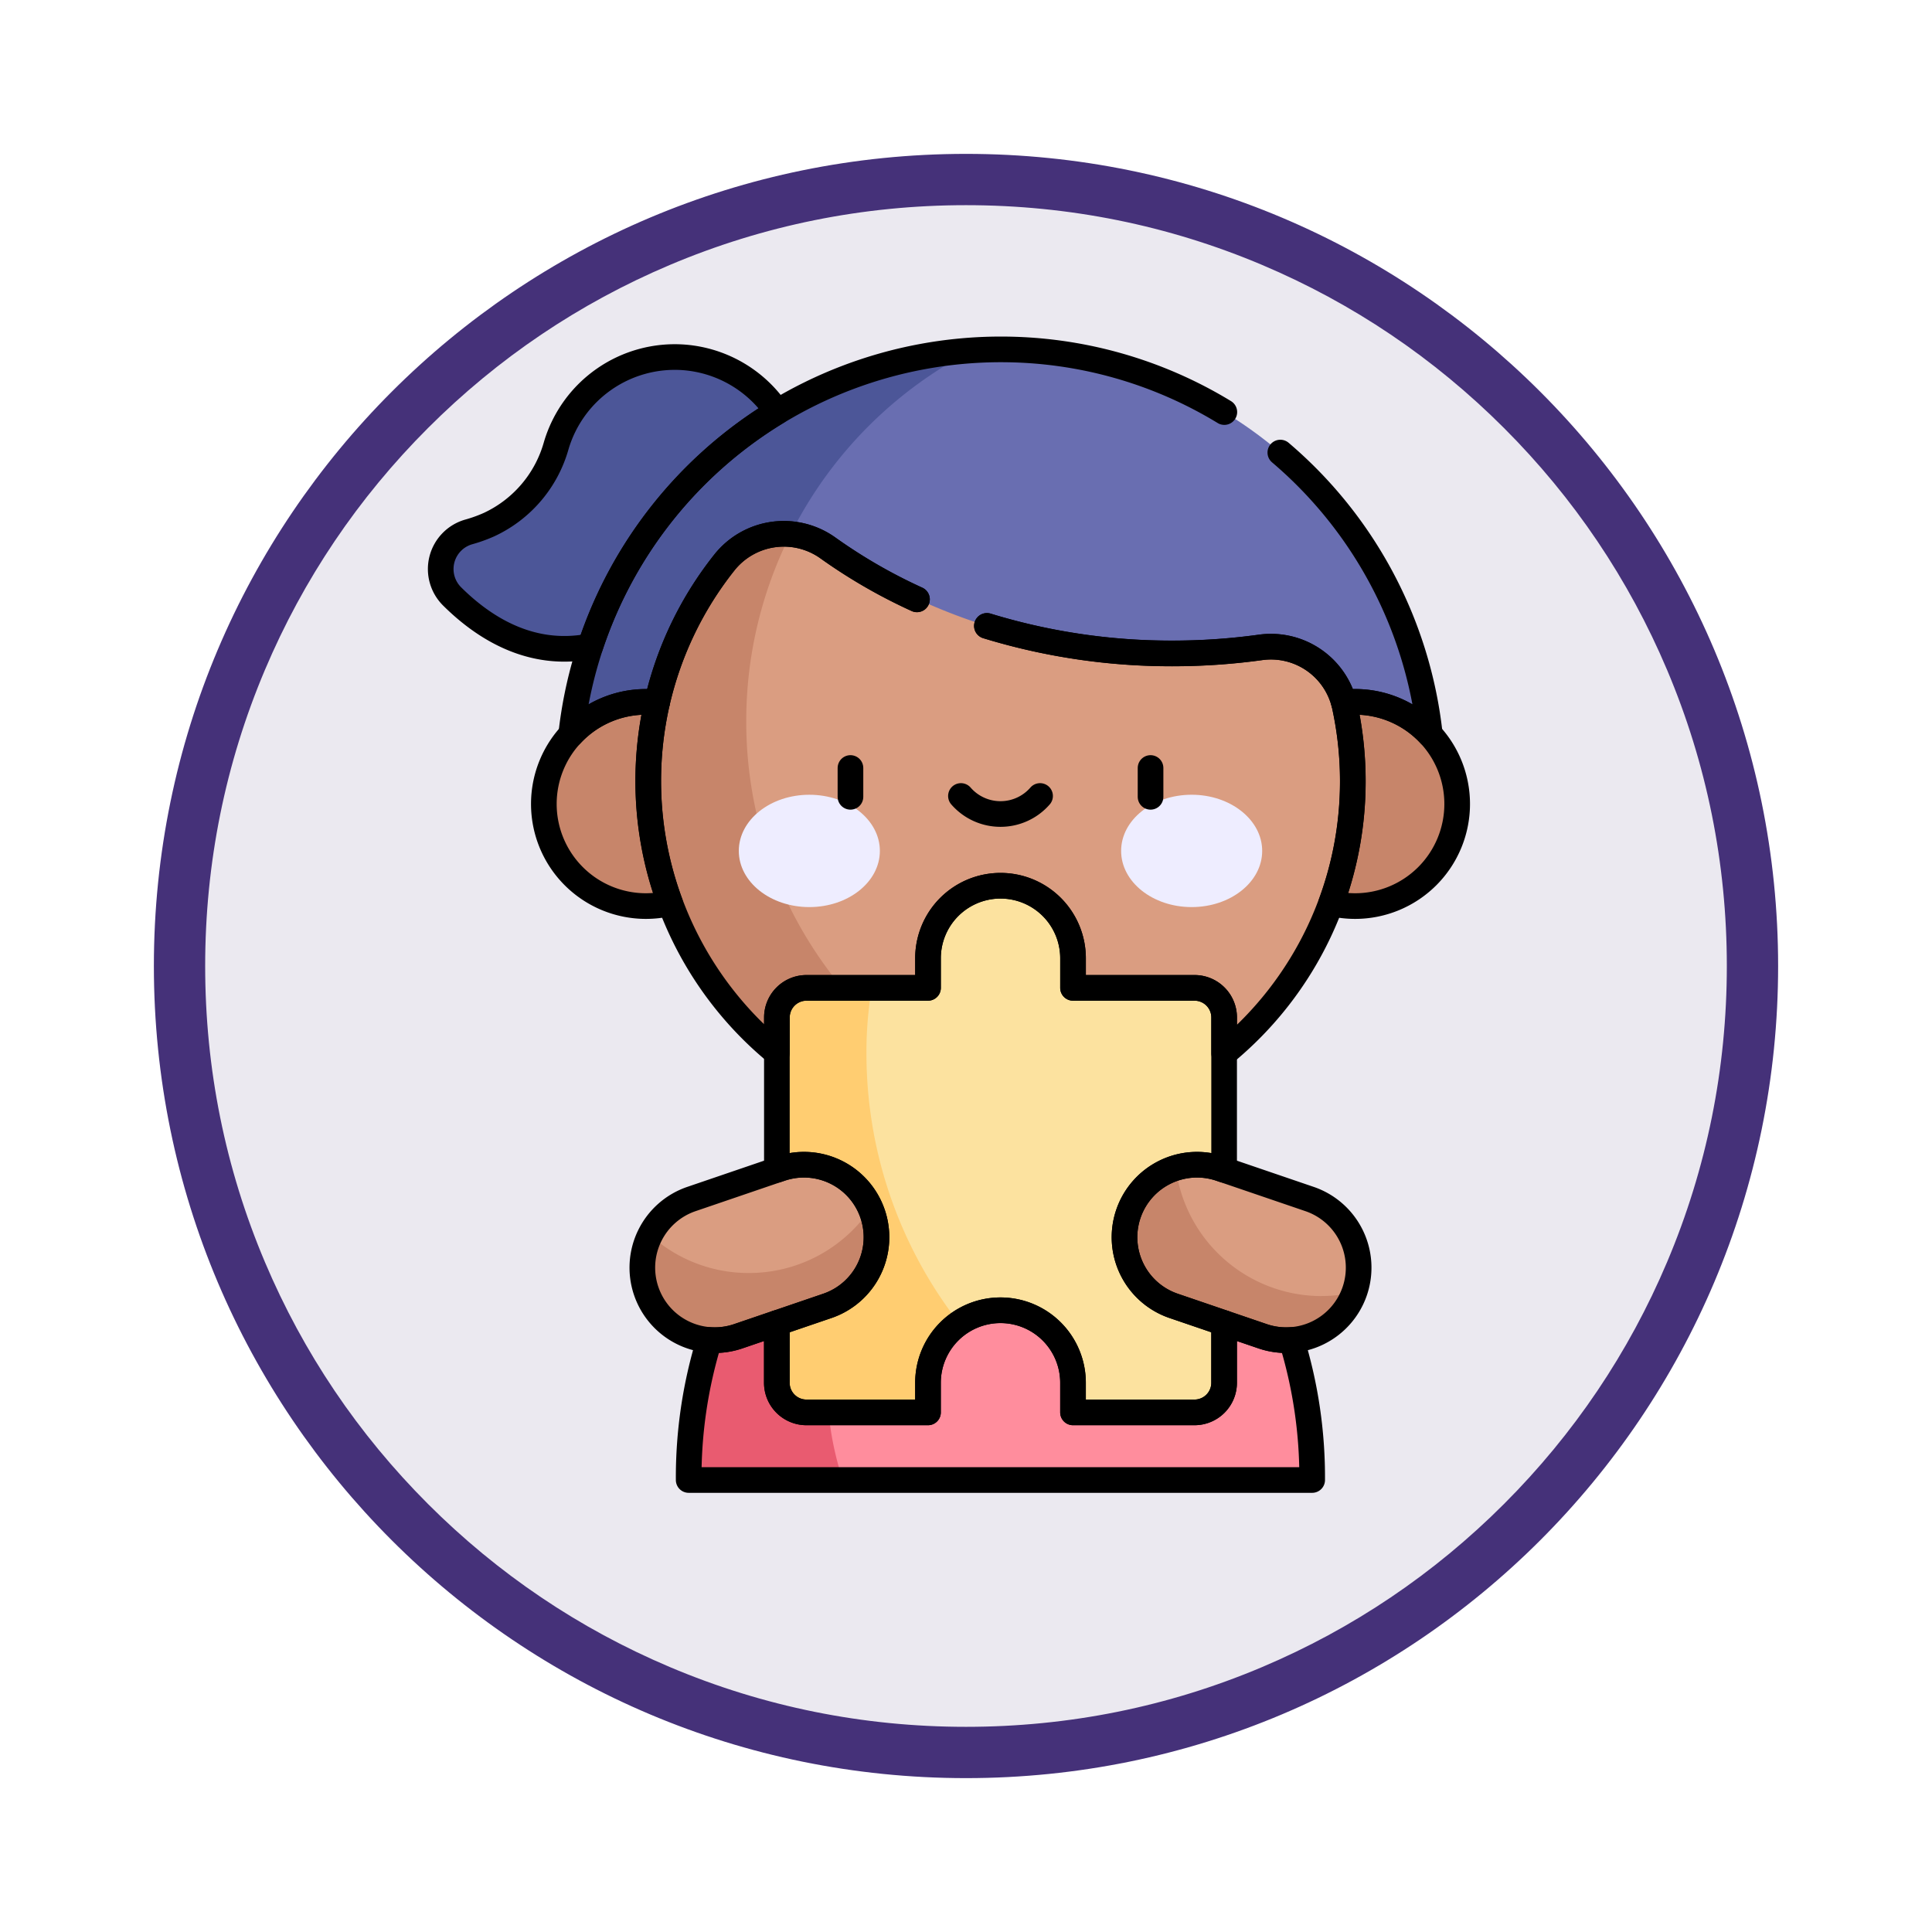 <svg xmlns="http://www.w3.org/2000/svg" xmlns:xlink="http://www.w3.org/1999/xlink" width="113" height="113" viewBox="0 0 113 113">
  <defs>
    <filter id="Path_982547" x="0" y="0" width="113" height="113" filterUnits="userSpaceOnUse">
      <feOffset dy="3" input="SourceAlpha"/>
      <feGaussianBlur stdDeviation="3" result="blur"/>
      <feFlood flood-opacity="0.161"/>
      <feComposite operator="in" in2="blur"/>
      <feComposite in="SourceGraphic"/>
    </filter>
    <clipPath id="clip-path">
      <path id="path165" d="M0-682.665H68.128v68.128H0Z" transform="translate(0 682.665)"/>
    </clipPath>
  </defs>
  <g id="Group_1208195" data-name="Group 1208195" transform="translate(-793.49 -5627.425)">
    <g id="Group_1208028" data-name="Group 1208028">
      <g id="Group_1177675" data-name="Group 1177675" transform="translate(-4493 3707.152)">
        <g id="Group_1176928" data-name="Group 1176928" transform="translate(5295.49 1926.273)">
          <g id="Group_1172322" data-name="Group 1172322" transform="translate(0 0)">
            <g id="Group_1164700" data-name="Group 1164700">
              <g id="Group_1160931" data-name="Group 1160931">
                <g id="Group_1160749" data-name="Group 1160749">
                  <g id="Group_1158891" data-name="Group 1158891">
                    <g id="Group_1157406" data-name="Group 1157406">
                      <g id="Group_1155793" data-name="Group 1155793">
                        <g id="Group_1154704" data-name="Group 1154704">
                          <g id="Group_1150790" data-name="Group 1150790">
                            <g id="Group_1154214" data-name="Group 1154214">
                              <g id="Group_1152583" data-name="Group 1152583">
                                <g id="Group_1146973" data-name="Group 1146973">
                                  <g id="Group_1146954" data-name="Group 1146954">
                                    <g transform="matrix(1, 0, 0, 1, -9, -6)" filter="url(#Path_982547)">
                                      <g id="Path_982547-2" data-name="Path 982547" transform="translate(9 6)" fill="#ebe9f0">
                                        <path d="M 47.5 93.5 C 41.289 93.5 35.265 92.284 29.595 89.886 C 24.118 87.569 19.198 84.252 14.973 80.027 C 10.748 75.802 7.431 70.882 5.114 65.405 C 2.716 59.735 1.5 53.711 1.5 47.5 C 1.5 41.289 2.716 35.265 5.114 29.595 C 7.431 24.118 10.748 19.198 14.973 14.973 C 19.198 10.748 24.118 7.431 29.595 5.114 C 35.265 2.716 41.289 1.5 47.5 1.5 C 53.711 1.5 59.735 2.716 65.405 5.114 C 70.882 7.431 75.802 10.748 80.027 14.973 C 84.252 19.198 87.569 24.118 89.886 29.595 C 92.284 35.265 93.5 41.289 93.5 47.5 C 93.5 53.711 92.284 59.735 89.886 65.405 C 87.569 70.882 84.252 75.802 80.027 80.027 C 75.802 84.252 70.882 87.569 65.405 89.886 C 59.735 92.284 53.711 93.5 47.5 93.5 Z" stroke="none"/>
                                        <path d="M 47.5 3 C 41.491 3 35.664 4.176 30.18 6.496 C 24.881 8.737 20.122 11.946 16.034 16.034 C 11.946 20.121 8.737 24.881 6.496 30.179 C 4.176 35.664 3 41.491 3 47.5 C 3 53.509 4.176 59.336 6.496 64.82 C 8.737 70.119 11.946 74.878 16.034 78.966 C 20.122 83.054 24.881 86.263 30.18 88.504 C 35.664 90.824 41.491 92 47.5 92 C 53.509 92 59.336 90.824 64.821 88.504 C 70.119 86.263 74.878 83.054 78.966 78.966 C 83.054 74.878 86.263 70.119 88.504 64.82 C 90.824 59.336 92 53.509 92 47.5 C 92 41.491 90.824 35.664 88.504 30.179 C 86.263 24.881 83.054 20.121 78.966 16.034 C 74.878 11.946 70.119 8.737 64.821 6.496 C 59.336 4.176 53.509 3 47.5 3 M 47.5 0 C 73.734 0 95 21.266 95 47.5 C 95 73.733 73.734 95 47.5 95 C 21.266 95 7.62939453125e-06 73.733 7.62939453125e-06 47.5 C 7.62939453125e-06 21.266 21.266 0 47.5 0 Z" stroke="none" fill="#453179"/>
                                      </g>
                                    </g>
                                  </g>
                                </g>
                              </g>
                            </g>
                          </g>
                        </g>
                      </g>
                    </g>
                  </g>
                </g>
              </g>
            </g>
          </g>
        </g>
      </g>
      <g id="g159" transform="translate(814.926 6329.526)">
        <g id="g161" transform="translate(0 -682.665)">
          <g id="g163" clip-path="url(#clip-path)">
            <g id="g169" transform="translate(18.848 53.818)">
              <path id="path171" d="M-328.946-120.081c0-8.586-3.621-13.312-3.621-13.312h-29.226s-3.621,4.726-3.621,13.312Z" transform="translate(365.414 133.393)" fill="#ff8d9d"/>
            </g>
            <g id="g173" transform="translate(11.823 0.998)">
              <path id="path175" d="M0-227.844A25.288,25.288,0,0,1,25.259-253.1a25.288,25.288,0,0,1,25.259,25.259Z" transform="translate(0 253.103)" fill="#696eb1"/>
            </g>
            <g id="g177" transform="translate(51.846 21.615)">
              <path id="path179" d="M-107.746-53.873a5.972,5.972,0,0,1-5.972,5.972,5.972,5.972,0,0,1-5.972-5.972,5.972,5.972,0,0,1,5.972-5.972,5.972,5.972,0,0,1,5.972,5.972" transform="translate(119.69 59.845)" fill="#c7856a"/>
            </g>
            <g id="g181" transform="translate(4.337 1.053)">
              <path id="path183" d="M-280.514,0A25.09,25.09,0,0,0-291.93,3.594,7.235,7.235,0,0,0-297.393.413a7.232,7.232,0,0,0-7.46,5.147,7.253,7.253,0,0,1-3.924,4.631,8.519,8.519,0,0,1-1.195.431,2.258,2.258,0,0,0-.978,3.769c1.885,1.875,4.64,3.593,8.086,2.919a25.16,25.16,0,0,0-1.264,7.893h10.638a24.617,24.617,0,0,1-.25-3.493A24.425,24.425,0,0,1-280.514,0" transform="translate(311.613)" fill="#4c5698"/>
            </g>
            <g id="g185" transform="translate(16.478 11.786)">
              <path id="path187" d="M-367.395-90.544a4.417,4.417,0,0,0-4.937-3.393,37.628,37.628,0,0,1-5.137.35,34.684,34.684,0,0,1-20.139-6.162,4.439,4.439,0,0,0-6.066.847,20.514,20.514,0,0,0-4.451,12.872,20.662,20.662,0,0,0,20.452,20.522,20.6,20.6,0,0,0,20.756-20.6,20.668,20.668,0,0,0-.478-4.433" transform="translate(408.125 100.582)" fill="#da9d81"/>
            </g>
            <g id="g189" transform="translate(10.372 11.787)">
              <path id="path191" d="M-106.791-99.023a24.323,24.323,0,0,1,2.592-10.96,4.431,4.431,0,0,0-3.875,1.662,20.522,20.522,0,0,0-3.933,8.184,6.047,6.047,0,0,0-.651-.036A5.973,5.973,0,0,0-118.63-94.2a5.972,5.972,0,0,0,5.972,5.972,5.981,5.981,0,0,0,1.413-.17A20.679,20.679,0,0,0-92.073-74.927a20.732,20.732,0,0,0,3.956-.352,24.436,24.436,0,0,1-18.675-23.745" transform="translate(118.63 110)" fill="#c7856a"/>
            </g>
            <g id="g193" transform="translate(21.776 27.047)">
              <path id="path195" d="M-74.424-29.633c0,1.814-1.847,3.285-4.125,3.285s-4.125-1.471-4.125-3.285,1.847-3.285,4.125-3.285,4.125,1.471,4.125,3.285" transform="translate(82.674 32.919)" fill="#eeedff"/>
            </g>
            <g id="g197" transform="translate(44.137 27.047)">
              <path id="path199" d="M0-29.633c0,1.814,1.847,3.285,4.125,3.285s4.125-1.471,4.125-3.285S6.4-32.919,4.125-32.919,0-31.448,0-29.633" transform="translate(0 32.919)" fill="#eeedff"/>
            </g>
            <g id="g201" transform="translate(24.003 32.371)">
              <path id="path203" d="M-220.333-53.884h-7.106v-1.732a4.241,4.241,0,0,0-4.241-4.241,4.241,4.241,0,0,0-4.241,4.241v1.732h-7.106a1.732,1.732,0,0,0-1.732,1.732v21.364a1.732,1.732,0,0,0,1.732,1.732h7.106v-1.732a4.241,4.241,0,0,1,4.241-4.241,4.241,4.241,0,0,1,4.241,4.241v1.732h7.106a1.732,1.732,0,0,0,1.732-1.732V-52.152a1.732,1.732,0,0,0-1.732-1.732" transform="translate(244.759 59.857)" fill="#fce29f"/>
            </g>
            <g id="g205" transform="translate(18.848 53.818)">
              <path id="path207" d="M-73.016-68.516a18.155,18.155,0,0,1,1.655-7.6H-77.49S-81.11-71.386-81.11-62.8h9.01a18.206,18.206,0,0,1-.916-5.716" transform="translate(81.11 76.112)" fill="#e95b70"/>
            </g>
            <g id="g209" transform="translate(24.003 38.345)">
              <path id="path211" d="M-47.245-33.643a22.4,22.4,0,0,1,.313-3.73H-50.75a1.732,1.732,0,0,0-1.732,1.732v21.364a1.732,1.732,0,0,0,1.732,1.732h7.106v-1.732a4.236,4.236,0,0,1,1.824-3.484,25.639,25.639,0,0,1-5.424-15.883" transform="translate(52.483 37.373)" fill="#ffcd71"/>
            </g>
            <g id="g213" transform="translate(16.133 48.686)">
              <path id="path215" d="M-121.488-25.91h0a4.241,4.241,0,0,0-5.384-2.644l-5.212,1.779a4.242,4.242,0,0,0-2.644,5.384,4.241,4.241,0,0,0,5.384,2.644l5.212-1.779a4.241,4.241,0,0,0,2.644-5.384" transform="translate(134.956 28.782)" fill="#da9d81"/>
            </g>
            <g id="g217" transform="translate(44.334 48.686)">
              <path id="path219" d="M-2.062-25.91h0a4.241,4.241,0,0,1,5.384-2.644l5.212,1.779a4.241,4.241,0,0,1,2.644,5.384,4.241,4.241,0,0,1-5.384,2.644L.582-20.526A4.241,4.241,0,0,1-2.062-25.91" transform="translate(2.29 28.782)" fill="#da9d81"/>
            </g>
            <g id="g221" transform="translate(16.133 51.248)">
              <path id="path223" d="M-121.485-2.8c-.036-.106-.078-.209-.121-.311A8.589,8.589,0,0,1-128.723.66,8.566,8.566,0,0,1-134.5-1.566a4.228,4.228,0,0,0-.23,3.283,4.241,4.241,0,0,0,5.384,2.644l5.212-1.779A4.241,4.241,0,0,0-121.485-2.8Z" transform="translate(134.953 3.113)" fill="#c7856a"/>
            </g>
            <g id="g225" transform="translate(44.334 48.874)">
              <path id="path227" d="M-103.954-67.616a8.6,8.6,0,0,1-8.525-7.5,4.235,4.235,0,0,0-2.771,2.684h0a4.241,4.241,0,0,0,2.644,5.384l5.212,1.779a4.24,4.24,0,0,0,5.356-2.568,8.622,8.622,0,0,1-1.916.217" transform="translate(115.478 75.112)" fill="#c7856a"/>
            </g>
            <g id="g229" transform="translate(28.306 25.483)">
              <path id="path231" d="M0,0V1.686" fill="none" stroke="#000" stroke-linecap="round" stroke-linejoin="round" stroke-miterlimit="10" stroke-width="1.5"/>
            </g>
            <g id="g233" transform="translate(45.858 25.483)">
              <path id="path235" d="M0,0V1.686" fill="none" stroke="#000" stroke-linecap="round" stroke-linejoin="round" stroke-miterlimit="10" stroke-width="1.5"/>
            </g>
            <g id="g237" transform="translate(34.768 27.12)">
              <path id="path239" d="M0,0A3.061,3.061,0,0,0,2.314,1.054,3.061,3.061,0,0,0,4.628,0" fill="none" stroke="#000" stroke-linecap="round" stroke-linejoin="round" stroke-miterlimit="10" stroke-width="1.5"/>
            </g>
            <g id="g241" transform="translate(4.337 1.447)">
              <path id="path243" d="M-177.542-28.861A7.236,7.236,0,0,0-183-32.041a7.232,7.232,0,0,0-7.46,5.147,7.253,7.253,0,0,1-3.924,4.631,8.519,8.519,0,0,1-1.195.431,2.257,2.257,0,0,0-.978,3.769c1.885,1.875,4.64,3.594,8.087,2.919A25.385,25.385,0,0,1-177.542-28.861Z" transform="translate(197.224 32.06)" fill="none" stroke="#000" stroke-linecap="round" stroke-linejoin="round" stroke-miterlimit="10" stroke-width="1.5"/>
            </g>
            <g id="g245" transform="translate(11.971 0.998)">
              <path id="path247" d="M-344.592-33.072a25.1,25.1,0,0,0-13.091-3.666,25.294,25.294,0,0,0-25.11,22.524,5.955,5.955,0,0,1,4.373-1.907,6.015,6.015,0,0,1,.651.036,20.523,20.523,0,0,1,3.933-8.184,4.439,4.439,0,0,1,6.066-.847,31.265,31.265,0,0,0,5.2,3" transform="translate(382.794 36.739)" fill="none" stroke="#000" stroke-linecap="round" stroke-linejoin="round" stroke-miterlimit="10" stroke-width="1.5"/>
            </g>
            <g id="g249" transform="translate(36.287 7.034)">
              <path id="path251" d="M0-91.438a36.8,36.8,0,0,0,10.847,1.61,37.632,37.632,0,0,0,5.137-.35,4.42,4.42,0,0,1,4.894,3.22,6.029,6.029,0,0,1,.654-.036,5.955,5.955,0,0,1,4.374,1.907,25.239,25.239,0,0,0-8.744-16.487" transform="translate(0 101.574)" fill="none" stroke="#000" stroke-linecap="round" stroke-linejoin="round" stroke-miterlimit="10" stroke-width="1.5"/>
            </g>
            <g id="g253" transform="translate(10.372 21.615)">
              <path id="path255" d="M-55.074-42.613a20.664,20.664,0,0,1,.518-4.688,6.015,6.015,0,0,0-.651-.036,5.972,5.972,0,0,0-5.972,5.972,5.972,5.972,0,0,0,5.972,5.972,5.981,5.981,0,0,0,1.413-.17A20.419,20.419,0,0,1-55.074-42.613Z" transform="translate(61.18 47.337)" fill="none" stroke="#000" stroke-linecap="round" stroke-linejoin="round" stroke-miterlimit="10" stroke-width="1.5"/>
            </g>
            <g id="g257" transform="translate(56.417 21.615)">
              <path id="path259" d="M-12.65,0A6.062,6.062,0,0,0-13.3.036c.015.057.03.115.043.173a20.676,20.676,0,0,1,.478,4.433,20.559,20.559,0,0,1-1.269,7.135,5.984,5.984,0,0,0,1.4.167A5.972,5.972,0,0,0-6.677,5.972,5.972,5.972,0,0,0-12.65,0Z" transform="translate(14.052)" fill="none" stroke="#000" stroke-linecap="round" stroke-linejoin="round" stroke-miterlimit="10" stroke-width="1.5"/>
            </g>
            <g id="g261" transform="translate(16.478 11.786)">
              <path id="path263" d="M-141.794-34.544a31.27,31.27,0,0,1-5.2-3,4.439,4.439,0,0,0-6.066.848,20.514,20.514,0,0,0-4.451,12.872,20.587,20.587,0,0,0,7.525,15.809v-2.072a1.732,1.732,0,0,1,1.732-1.732h7.106v-1.732a4.241,4.241,0,0,1,4.241-4.241h0a4.241,4.241,0,0,1,4.241,4.241v1.732h7.106a1.732,1.732,0,0,1,1.732,1.732v2.1A20.563,20.563,0,0,0-116.305-23.9a20.679,20.679,0,0,0-.478-4.433,4.417,4.417,0,0,0-4.937-3.393,37.649,37.649,0,0,1-5.137.35,36.8,36.8,0,0,1-10.847-1.61" transform="translate(157.513 38.374)" fill="none" stroke="#000" stroke-linecap="round" stroke-linejoin="round" stroke-miterlimit="10" stroke-width="1.5"/>
            </g>
            <g id="g265" transform="translate(18.848 57.2)">
              <path id="path267" d="M-302.812-13.726l-2.257-.77v3.49A1.732,1.732,0,0,1-306.8-9.275h-7.106v-1.732a4.241,4.241,0,0,0-4.241-4.241,4.241,4.241,0,0,0-4.241,4.241v1.732H-329.5a1.732,1.732,0,0,1-1.732-1.732V-14.5l-2.257.77a4.226,4.226,0,0,1-1.686.216,27.22,27.22,0,0,0-1.211,8.193h36.467a27.221,27.221,0,0,0-1.211-8.193A4.226,4.226,0,0,1-302.812-13.726Z" transform="translate(336.382 15.248)" fill="none" stroke="#000" stroke-linecap="round" stroke-linejoin="round" stroke-miterlimit="10" stroke-width="1.5"/>
            </g>
            <g id="g269" transform="translate(16.133 48.686)">
              <path id="path271" d="M-121.488-25.91h0a4.241,4.241,0,0,0-5.384-2.644l-5.212,1.779a4.241,4.241,0,0,0-2.644,5.384,4.241,4.241,0,0,0,5.384,2.644l5.212-1.779A4.241,4.241,0,0,0-121.488-25.91Z" transform="translate(134.956 28.782)" fill="none" stroke="#000" stroke-linecap="round" stroke-linejoin="round" stroke-miterlimit="10" stroke-width="1.5"/>
            </g>
            <g id="g273" transform="translate(24.003 32.371)">
              <path id="path275" d="M-209.306-221.64a4.241,4.241,0,0,1-2.644-5.384,4.241,4.241,0,0,1,5.384-2.644l.214.073v-8.911a1.732,1.732,0,0,0-1.732-1.732h-7.106v-1.732a4.241,4.241,0,0,0-4.241-4.241h0a4.241,4.241,0,0,0-4.241,4.241v1.732h-7.106a1.732,1.732,0,0,0-1.732,1.732v8.911l.214-.073a4.241,4.241,0,0,1,5.384,2.644,4.241,4.241,0,0,1-2.644,5.384l-2.955,1.008v3.49a1.732,1.732,0,0,0,1.732,1.732h7.106v-1.732a4.241,4.241,0,0,1,4.241-4.241,4.241,4.241,0,0,1,4.241,4.241v1.732h7.106a1.732,1.732,0,0,0,1.732-1.732v-3.49Z" transform="translate(232.51 246.211)" fill="none" stroke="#000" stroke-linecap="round" stroke-linejoin="round" stroke-miterlimit="10" stroke-width="1.5"/>
            </g>
            <g id="g277" transform="translate(44.334 48.686)">
              <path id="path279" d="M-2.062-25.91h0a4.241,4.241,0,0,1,5.384-2.644l5.212,1.779a4.241,4.241,0,0,1,2.644,5.384,4.241,4.241,0,0,1-5.384,2.644L.582-20.526A4.241,4.241,0,0,1-2.062-25.91Z" transform="translate(2.29 28.782)" fill="none" stroke="#000" stroke-linecap="round" stroke-linejoin="round" stroke-miterlimit="10" stroke-width="1.5"/>
            </g>
          </g>
        </g>
      </g>
    </g>
  </g>
</svg>
